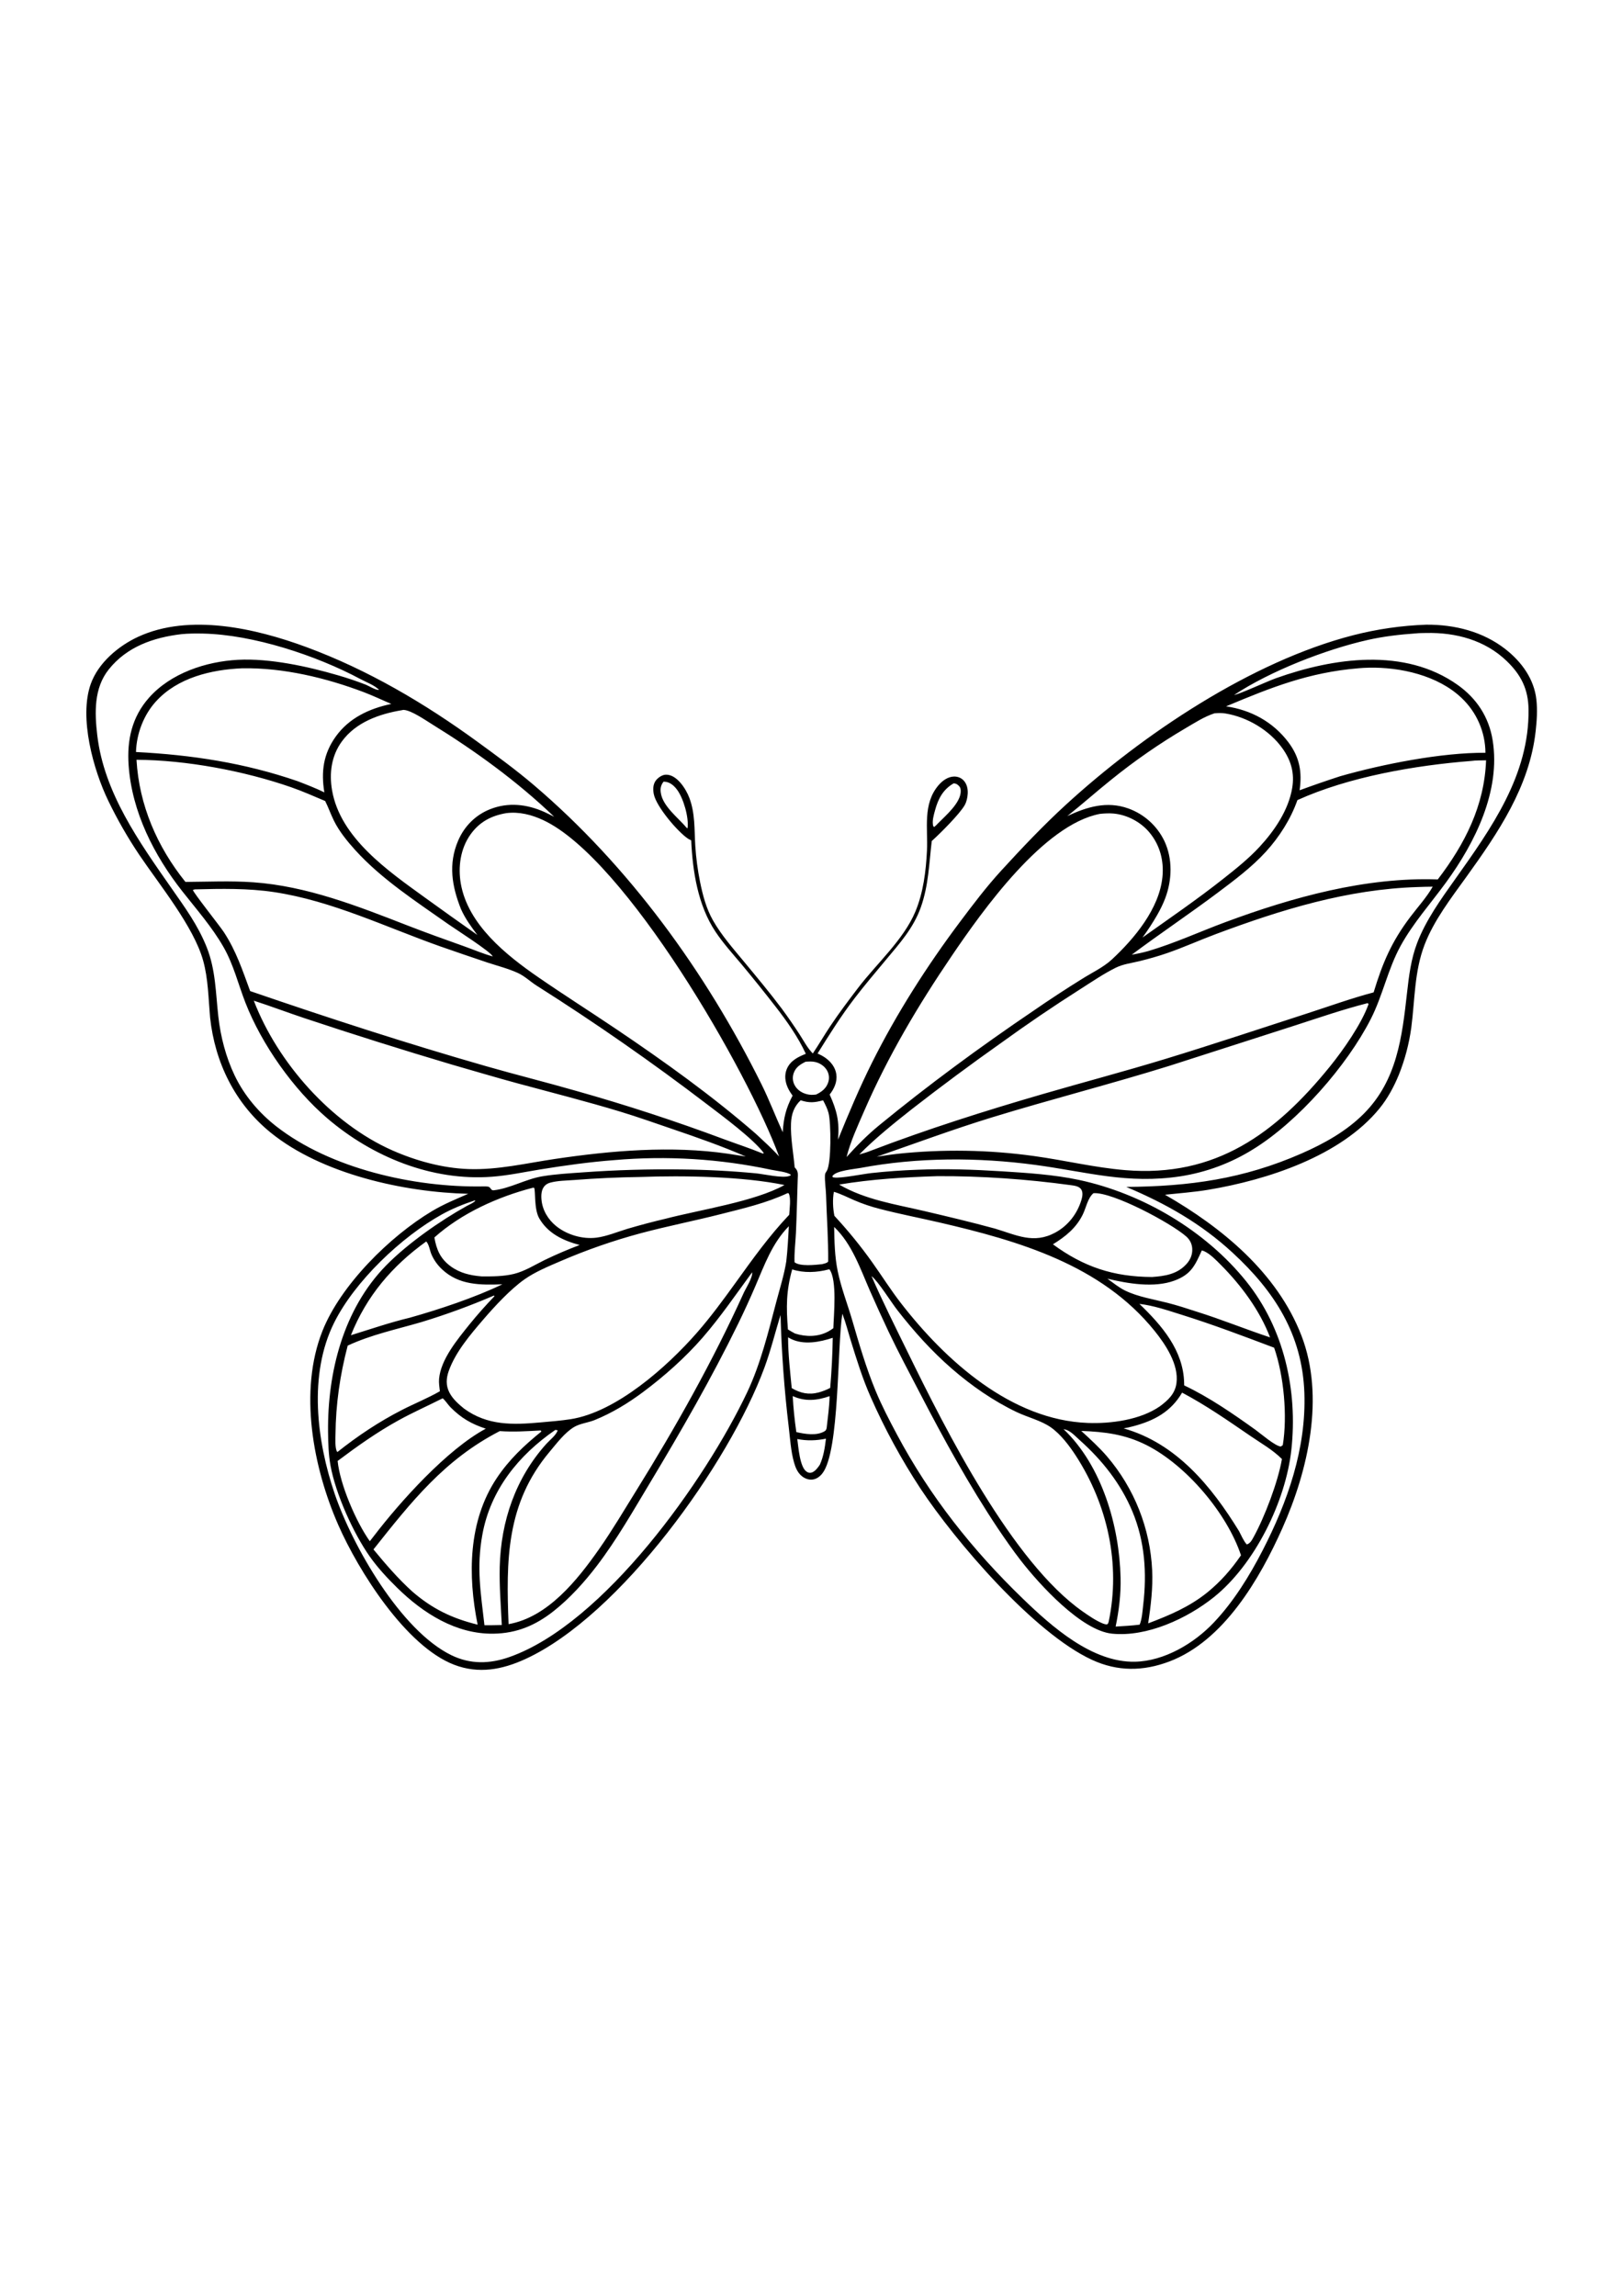 <?xml version="1.0" encoding="utf-8"?>
<!-- Generator: Adobe Illustrator 27.5.0, SVG Export Plug-In . SVG Version: 6.00 Build 0)  -->
<svg xmlns="http://www.w3.org/2000/svg" xmlns:xlink="http://www.w3.org/1999/xlink" viewBox="0 0 5075 5075" width="595" height="842" preserveAspectRatio="xMidYMid meet" data-scaled="true">
<g>
	<path d="M4807.09,1134.984c-7.197-64.517-46.222-118.021-96.32-157.347c-70.693-55.501-159.731-77.638-248.313-76.914
		c-38.531,1.355-76.876,4.785-115.037,10.29c-38.161,5.505-75.913,13.053-113.257,22.643
		c-318.447,81.806-657.583,309.084-898.407,529.58c-70.917,64.928-137.838,135.547-202.742,206.424
		c-46.653,50.941-87.729,105.202-129.138,160.401c-103.358,137.768-198.479,286.714-275.531,440.814
		c-39.129,78.262-73.425,159.727-106.387,240.755c5.14-55.65-3.321-90.426-26.053-141.158
		c14.246-18.191,24.164-39.867,20.818-63.516c-3.029-21.408-17.011-39.243-34.345-51.441c-7.678-5.403-15.772-9.606-24.323-13.428
		c36.903-59.114,73.137-117.079,115.587-172.461c31.238-40.76,64.611-80.081,97.48-119.537
		c43.986-52.794,86.937-99.973,110.253-166.086c24.075-68.27,25.532-135.924,33.944-206.613l2.354-2.087
		c24.923-22.499,85.335-82.773,100.731-110.089c5.854-10.394,8.739-23.852,9.427-35.679c0.867-14.776-2.3-30.073-12.531-41.265
		c-7.673-8.397-18.771-12.754-30.077-12.545c-19.094,0.362-36.333,12.783-48.353,26.737
		c-50.683,58.837-33.027,135.761-36.576,205.914c-3.242,64.036-11.341,130.175-36.169,189.7
		c-36.854,88.344-121.485,162.973-179.326,238.856c-29.721,38.99-59.471,78.426-86.708,119.185
		c-18.875,28.249-35.991,57.667-54.876,85.881c-16.769-16.739-28.595-39.912-41.498-59.709
		c-17.788-27.408-36.366-54.27-55.734-80.587c-37.651-50.162-78.242-98.788-118.273-147.087
		c-33.969-40.992-69.974-81.786-96.503-128.177c-21.537-37.651-32.367-79.373-40.938-121.624
		c-7.438-37.1-12.379-74.53-14.821-112.291c-3.173-51.258-0.094-101.073-18.593-150.195c-10.568-28.055-39.733-74.342-74.604-72.334
		c-11.296,0.649-24.62,10.057-30.95,19.173c-8.461,12.194-8.446,27.555-5.666,41.602c7.643,38.638,73.712,116.732,106.774,139.166
		c3.197,2.166,6.796,3.703,10.28,5.323c4.396,97.167,20.942,203.019,75.585,285.316c24.343,36.66,54.148,69.439,82.431,103.051
		c35.864,43.11,70.999,86.808,105.405,131.091c35.139,45.012,71.417,96.394,95.15,148.371c-25.091,9.998-49.33,21.993-59.952,48.784
		c-7.351,18.523-4.664,38.891,3.341,56.725c4.109,9.145,9.383,17.175,15.316,25.215c-20.952,39.615-28.135,70.203-30.861,114.605
		c-22.781-49.662-42.088-100.905-66.381-149.873c-173.928-350.547-414.44-682.675-713.233-936.813
		c-56.081-47.699-116.424-91.665-175.955-135.027c-165.239-120.345-342.557-224.789-534.656-295.819
		c-158.413-58.579-365.655-106.224-526.004-32.556c-62.268,28.606-125.362,81.727-148.92,147.895
		c-37.273,104.692,7.937,268.904,55.399,366.374c28.109,58.113,60.144,113.976,96.106,167.588
		c63.624,94.406,170.636,224.814,200.218,331.339c15.921,57.335,16.501,119.032,21.676,177.997
		c15.242,141.615,78.475,269.925,189.735,360.183c159.722,129.57,416.685,186.444,618.014,191.281
		c-38.217,16.58-77.023,32.497-112.865,53.895c-132.891,79.348-286.649,232.046-343.36,375.207
		c-74.565,188.258-29.394,427.194,49.82,607.357c62.782,142.8,211.034,378.9,362.607,436.814
		c76.304,29.156,149.397,15.421,221.939-17.715c297.242-135.791,638.138-612.08,748.575-911.825
		c19.956-54.167,33.528-109.664,50.356-164.738c3.42,117.698,11.589,232.988,25.617,349.912
		c4.322,35.996,6.696,76.879,16.719,111.671c4.134,14.35,9.532,28.194,20.313,38.916c9.215,9.165,22.048,15.351,35.253,14.563
		c13.725-0.823,24.793-9.056,33.062-19.534c54.351-68.879,45.999-397.666,62.445-499.18l1.537,3.965
		c9.576,25.066,16.293,52.021,24.219,77.692c18.593,60.2,37.632,122.045,63.362,179.618c21.899,49.627,45.812,98.264,71.739,145.912
		c25.93,47.644,53.787,94.135,83.571,139.473c109.331,165.263,354.443,451.491,536.302,535.598
		c80.319,37.15,160.346,36.343,242.232,5.422c170.324-64.319,282.887-257.91,354.002-417.344
		c80.641-180.798,133.272-411.168,59.411-602.316c-76.056-196.833-249.132-338.378-426.806-440.478
		c45.2-4.837,90.337-7.98,135.225-15.47c184.852-30.851,414.261-105.371,535.721-254.257
		c25.557-31.332,45.285-67.932,60.606-105.232c9.52-23.766,17.547-48.028,24.08-72.785c6.533-24.754,11.524-49.816,14.974-75.184
		c11.386-87.289,9.423-175.321,41.454-258.867c29.408-76.706,83.491-146.616,131.15-212.858
		c99.106-137.749,197.121-281.827,216.447-454.951C4808.458,1201.598,4810.744,1167.763,4807.09,1134.984z M2925.752,1480.807
		c9.675-35.664,25.111-64.874,58.044-83.749c6.226,0.372,9.328,1.616,13.993,5.552c5.978,5.031,7.936,9.582,8.208,17.364
		c1.304,37.022-46.846,77.603-70.762,101.842c-3.966,4.446-7.941,8.139-12.472,11.966l-3.009-3.296
		C2915.819,1514.731,2921.604,1496.094,2925.752,1480.807z M2151.174,1537.641l-2.166-0.927
		c-26.504-31.659-75.645-67.853-81.559-110.615c-1.923-13.924,0.327-23.158,8.62-34.35c1.16,0.025,2.32-0.01,3.47,0.074
		c16.258,1.18,28.422,11.48,38.028,23.971C2138.485,1442.982,2155.982,1504.347,2151.174,1537.641z M4089.01,2117.032
		c-146.73,47.387-293.366,96.469-440.819,141.491c-127.587,38.96-256.398,72.973-384.466,110.154
		c-181.289,52.631-363.043,110.214-539.385,177.655c-11.837,4.813-23.49,8.288-35.817,11.544
		c51.213-51.645,108.092-97.257,165.115-142.219c91.029-70.835,183.651-139.523,277.866-206.063
		c81.737-59.237,165.219-115.907,250.445-170.012c35.495-22.533,71.496-47.263,109.173-65.88
		c23.272-11.5,48.547-14.246,73.494-20.347c29.706-7.267,59.61-15.708,88.503-25.755c51.313-17.849,101.197-40.427,152.138-59.441
		c204.466-76.314,411.158-140.103,631.02-146.784c15.455-0.813,31.029-0.813,46.504-1.135
		c-19.014,33.408-47.199,64.21-70.426,94.996c-58.728,77.856-86.421,143.394-114.481,235.669
		C4227.65,2069.422,4158.142,2094.707,4089.01,2117.032z M4281.917,2087.837c-21.835,61.617-79.13,143.573-120.856,195.048
		c-169.129,208.65-357.353,347.702-640.592,324.038c-96.077-8.025-190.191-30.985-285.559-44.115
		c-35.368-4.907-70.852-8.734-106.451-11.48c-35.6-2.746-71.25-4.407-106.952-4.982c-35.702-0.572-71.389-0.057-107.061,1.542
		c-35.669,1.603-71.257,4.289-106.764,8.06c-21.552,2.454-43.035,5.958-64.498,9.081c119.602-41.449,238.693-85.698,359.732-122.844
		c184.719-56.685,371.94-104.27,556.436-161.655l390.707-125.574c75.531-24.363,151.518-50.703,228.457-70.242l1.482,0.188
		L4281.917,2087.837z M3834.44,1831.082c-80.89,30.013-158.527,65.905-241.414,90.53c-17.259,4.818-34.306,8.427-51.967,11.426
		c88.929-66.436,181.353-128.132,270.238-194.85c51.773-38.866,105.886-79.427,149.62-127.443
		c42.187-46.321,77.757-102.243,98.506-161.328c161.674-73.137,367.901-108.607,543.945-122.467
		c14.91-2.116,31.243-1.452,46.36-1.982c-5.249,142.343-66.346,261.791-151.166,372.664
		C4273.327,1689.631,4044.027,1753.32,3834.44,1831.082z M4193.518,1374.678c-42.694,13.849-85.104,28.516-127.23,44.001
		c8.104-56.998,0.223-103.22-34.98-149.987c-48.09-63.888-117.009-101.167-195.049-112.548
		c142.299-59.739,258.897-106.144,414.524-119.17c10.324-0.909,20.665-1.471,31.024-1.686
		c99.527-2.419,217.82,24.154,291.716,95.086c2.897,2.746,5.723,5.563,8.476,8.451c2.756,2.888,5.438,5.844,8.045,8.868
		c2.604,3.02,5.132,6.107,7.584,9.259c2.452,3.149,4.821,6.36,7.108,9.631c2.29,3.268,4.496,6.592,6.617,9.973
		s4.157,6.812,6.106,10.295c1.947,3.483,3.806,7.014,5.577,10.593c1.771,3.575,3.452,7.194,5.041,10.855
		c1.59,3.661,3.085,7.361,4.486,11.098c1.405,3.737,2.711,7.508,3.921,11.311c1.213,3.803,2.33,7.633,3.351,11.49
		c1.018,3.86,1.94,7.742,2.766,11.648c0.822,3.906,1.548,7.83,2.176,11.772c0.625,3.942,1.152,7.896,1.581,11.862
		c0.427,3.969,0.752,7.946,0.977,11.931c0.229,3.985,0.355,7.974,0.382,11.966
		C4509.328,1300.564,4326.478,1336.873,4193.518,1374.678z M3475.616,1386.654c36.908-29.909,74.88-58.399,113.916-85.469
		c39.039-27.067,79.033-52.641,119.983-76.721c28.908-16.912,58.252-36.036,90.248-46.494c11.703-1.12,22.98-1.438,34.628,0.486
		c68.384,11.272,137.719,52.378,178.092,108.959c27.356,38.341,38.464,77.9,30.529,124.613
		c-11.738,69.093-55.154,132.802-101.817,183.361c-34.707,37.602-74.495,69.172-114.531,100.781
		c-81.707,64.517-167.186,122.878-251.977,183.177c16.685-22.751,32.065-46.353,46.142-70.802
		c9.537-16.799,18.355-34.405,25.136-52.502c21.309-56.879,23.431-122.601-2.672-178.364c-1.408-2.948-2.887-5.859-4.437-8.734
		c-1.547-2.878-3.164-5.715-4.853-8.511c-1.689-2.796-3.445-5.548-5.269-8.258c-1.824-2.71-3.712-5.375-5.666-7.995
		c-1.953-2.617-3.969-5.185-6.047-7.703c-2.082-2.518-4.222-4.985-6.419-7.4c-2.201-2.416-4.459-4.775-6.776-7.078
		c-2.317-2.303-4.687-4.549-7.113-6.736c-2.426-2.188-4.902-4.314-7.43-6.379c-2.531-2.069-5.11-4.073-7.738-6.012
		c-2.63-1.94-5.305-3.813-8.025-5.621c-2.719-1.811-5.481-3.552-8.283-5.225c-2.806-1.675-5.651-3.28-8.535-4.813
		c-2.882-1.533-5.801-2.997-8.759-4.392c-2.954-1.391-5.941-2.708-8.962-3.951c-3.021-1.246-6.069-2.417-9.146-3.514
		c-66.807-23.708-128.985-4.773-190.434,24.04C3385.665,1462.799,3429.607,1423.522,3475.616,1386.654z M2703.343,2423.157
		c74.996-172.693,169.412-331.716,275.105-487.289c96.523-142.071,286.828-409.74,462.976-443.342
		c13.706-1.443,28.363-2.285,42.103-1.095c42.816,3.708,85.509,26.261,112.895,59.213c32.883,39.565,45.696,88.359,40.665,139.265
		c-9.814,99.274-87.625,192.496-158.155,258.034c-26.35,24.487-63.04,41.677-93.579,60.963
		c-51.98,32.292-103.14,65.834-153.481,100.627c-164.624,111.433-327.29,231.01-481.034,357.12
		c-36.591,29.825-70.45,64.324-102.119,99.294C2661.458,2516.27,2682.98,2470.038,2703.343,2423.157z M2480.71,2317.018
		c0.066-1.623,0.218-3.237,0.456-4.843c0.235-1.606,0.553-3.194,0.957-4.763c0.4-1.573,0.882-3.121,1.448-4.644
		c6.637-18.053,20.605-26.801,37.096-34.96c10.627-0.719,21.195-1.467,31.619,1.244c14.697,3.826,28.506,13.438,35.813,26.925
		c0.75,1.375,1.429,2.784,2.037,4.228c0.605,1.444,1.135,2.917,1.591,4.417c0.456,1.497,0.834,3.014,1.135,4.55
		c0.297,1.54,0.517,3.09,0.659,4.649c0.139,1.56,0.198,3.123,0.178,4.689c-0.02,1.566-0.121,3.128-0.302,4.684
		c-0.182,1.556-0.441,3.098-0.778,4.625c-0.34,1.53-0.757,3.039-1.249,4.525c-6.265,19.044-20.62,30.008-38.097,38.162
		c-10.117,1.259-19.014,1.448-28.967-1.15c-16.199-4.223-30.544-13.72-38.341-28.868c-0.753-1.438-1.427-2.911-2.022-4.421
		c-0.598-1.51-1.117-3.047-1.556-4.61c-0.436-1.563-0.79-3.144-1.061-4.743c-0.271-1.599-0.458-3.211-0.56-4.833
		C2480.662,2320.261,2480.644,2318.64,2480.71,2317.018z M2474.925,2461.066c1.11-28.724,9.085-52.799,30.216-72.631
		c26.623,8.843,43.743,7.336,70.168,0.054c6.726,12.798,13.101,25.151,16.912,39.203c8.298,30.593,9.125,158.507-5.378,181.655
		c-2.85,4.551-5.324,7.406-5.621,13.165c-1.036,20.125,2.736,41.771,3.351,62.034c2.086,69.152,7.39,139.443,6.701,208.491
		c-4.942,5.413-12.466,6.097-19.43,8.149c-21.274,2.121-68.225,7.777-85.861-6.092c-1.313-30.365,3.053-62.073,4.406-92.533
		c2.488-55.922,3.757-111.993,5.562-167.94c0.451-13.988,2.35-23.684-7.658-34.276l-1.903-1.988
		C2482.519,2553.316,2473.185,2506.138,2474.925,2461.066z M2437.63,2564.167c-22.667-25.264-48.18-48.071-72.983-71.194
		c-137.223-119.111-285.261-225.21-435.833-326.695c-81.301-54.792-164.272-107.269-244.973-162.968
		c-100.83-69.593-219.297-164.411-241.925-291.958c-9.348-52.715-1.343-110.09,30.142-154.324
		c27.986-39.307,64.691-58.683,111.606-66.772c40.388-5.274,80.215,4.991,116.623,22.107
		C1957.648,1633.361,2339.967,2297.151,2437.63,2564.167z M2266.285,2510.624c-152.45-56.973-307.004-107.515-463.66-151.627
		c-94.104-27.064-189.224-50.658-283.413-77.692c-248.24-71.244-492.296-150.582-736.525-234.5
		c-23.911-64.819-43.838-125.802-82.292-184.421c-12.917-19.684-96.518-124.663-96.865-131.959l5.903-1.725
		c82.451-2.121,166.369-3.812,248.16,8.501c180.823,27.212,348.445,109.068,519.469,169.685
		c49.389,17.246,98.884,34.185,148.485,50.817c31.773,10.439,65.697,18.959,96.003,33.066c20.402,9.497,39.039,27.485,58.391,39.59
		c183.469,116.143,361.488,240.11,534.056,371.901c46.306,35.277,143.315,107.135,175.896,151.25l-2.895,1.661
		C2347.616,2538.897,2306.296,2525.439,2266.285,2510.624z M2333.4,2564.305c-18.601-3.021-37.22-5.931-55.858-8.734
		c-177.447-25.805-364.337-9.839-540.867,16.328c-89.514,13.269-179.881,34.955-270.803,31.703
		c-80.959-2.89-164.252-25.765-238.276-58.47c-191.103-84.433-358.934-274.307-433.493-468.285
		c53.087,17.215,105.277,36.938,158.195,54.614c153.501,51.088,307.795,99.657,462.882,145.709
		c68.17,19.534,136.266,39.882,204.699,58.425c107.383,29.096,215.327,56.314,321.803,88.647
		c54.688,16.605,108.741,35.902,162.849,54.331C2181.361,2504.74,2258.944,2531.948,2333.4,2564.305z M580.179,1705.363
		c-88.544-110.1-144.974-240.413-153.091-382.077c155.758,0.843,337.072,34.846,483.866,85.906
		c36.051,12.541,71.273,28.283,106.456,43.079c10.062,20.11,17.463,41.374,27.376,61.528c16.308,33.166,41.919,64.636,66.619,91.938
		c82.302,90.961,191.767,161.685,291.686,232.11c19.867,14.003,132.965,86.223,138.621,100.548
		c-29.567-7.98-59.124-20.838-88.062-31.128c-60.492-21.508-120.761-43.099-180.595-66.391
		c-154.919-60.304-313.401-122.576-480.716-134.378C721.243,1701.482,651.259,1704.907,580.179,1705.363z M1263.904,1167.322
		c24.07,2.017,66.961,31.897,88.473,45.186c135.751,83.848,266.257,178.597,381.681,289.192
		c-10.206-5.215-20.442-10.479-30.901-15.168c-54.529-24.412-112.9-31.064-169.432-8.719
		c-46.014,18.191-80.949,53.375-100.369,98.729c-31.173,72.795-19.406,142.998,9.135,214.202c13.467,29.929,31.51,54.4,51.04,80.512
		c-54.891-38.603-109.533-77.557-163.925-116.861c-114.769-83.085-264.85-186.26-290.63-335.592
		c-9.244-53.543-2.126-107.706,30.335-152.44c44.006-60.646,117.351-86.476,188.595-98.292
		C1260.236,1167.5,1261.253,1167.099,1263.904,1167.322z M1050.501,1250.665c-38.935,54.286-46.247,109.966-35.684,174.582
		c-27.213-13.294-55.248-24.055-83.472-34.965c-165.957-57.181-331.211-82.297-505.863-91.294
		c1.658-57.018,23.848-115.671,62.347-158.061c67.853-74.713,173.209-99.661,270.213-103.854
		c128.008-2.161,262.044,29.795,381.229,75.1c28.809,10.949,56.676,24.377,85.053,36.383
		C1155.664,1163.074,1092.396,1192.254,1050.501,1250.665z M864.618,2470.127c-54.43-42.455-100.493-96.83-130.383-159.231
		c-27.5-57.419-44.056-121.361-51.134-184.5c-8.288-73.935-8.293-146.001-36.17-216.249
		c-27.411-69.073-68.131-124.583-110.233-184.877C435.8,1580.76,325.425,1426.585,304.332,1246.65
		c-8.288-70.703-10.837-147.25,35.803-205.8c56.794-71.298,139.607-100.002,227.236-110.496c22.177-2.21,45.201-2.335,67.491-1.864
		c157.798,3.336,354.438,68.324,493.163,142.467c17.552,9.383,44.304,19.381,57.865,33.458c-7.856,2.627-32.273-12.451-41.419-16.05
		c-28.663-11.08-57.755-20.895-87.274-29.443c-95.477-27.817-213.339-53.508-312.524-48.333
		c-100.206,5.229-210.637,41.815-278.699,118.833c-53.379,60.403-69.052,132.286-63.516,211.262
		c10.201,145.541,79.253,281.4,168.421,394.543c44.061,55.917,92.82,111.602,128.266,173.492
		c31.887,55.669,45.989,116.261,69.142,175.405c50.886,129.971,149.555,269.767,255.665,360.599
		c141.198,120.875,327.394,197.046,515.434,182.84c50.718-3.832,100.781-14.657,150.918-22.806
		c77.202-12.545,154.289-23.316,232.309-29.23c20.488-1.788,41.001-3.196,61.538-4.223c20.541-1.024,41.093-1.667,61.657-1.928
		c20.564-0.261,41.125-0.14,61.682,0.362c20.558,0.502,41.1,1.388,61.627,2.656c20.524,1.269,41.019,2.918,61.484,4.947
		c20.465,2.032,40.885,4.443,61.26,7.232c20.375,2.789,40.692,5.956,60.948,9.502c20.257,3.546,40.441,7.467,60.552,11.762
		c15.297,3.242,50.222,6.687,61.231,15.718c-3.217,3.618-1.413,2.453-6.751,4.124c-21.061,6.597-77.107-6.141-102.213-8.729
		c-76.926-7.3-154.021-11.339-231.287-12.119c-103.553-1.437-206.976,1.573-310.269,9.031
		c-42.465,3.078-85.737,5.378-127.731,12.447c-51.367,8.645-100.112,37.741-151.251,43.639c-8.788,1.016-8.431-6.399-14.95-10.365
		c-3.851-2.344-16.982-1.75-21.671-1.676C1296.138,2661.16,1034.719,2602.81,864.618,2470.127z M1570.049,4029.881
		c-18.052,0.749-36.184,0.59-54.252,0.739c-11.45-101.044-25.473-179.861-6.478-283.814
		c25.552-139.84,113.158-248.036,228.229-327.265l7.282,1.155c-3.95,14.781-25.17,31.104-35.332,42.4
		c-96.215,106.957-142.289,241.716-145.882,384.59C1562.083,3908.623,1567.085,3969.076,1570.049,4029.881z M1494.443,4028.736
		c-80.126-19.659-141.625-49.389-204.318-103.512c-44.844-40.591-83.239-85.311-121.599-131.84
		c118.313-148.886,222.013-280.944,395.198-370.126c42.97,3.098,85.142,0.322,128.073-2.022l2.141,3.306
		c-53.806,43.342-101.029,87.864-139.667,145.759C1464.559,3704.722,1463.404,3875.091,1494.443,4028.736z M1813.594,2841.165
		c-36.779,13.906-72.894,29.364-108.345,46.375c-31.218,15.232-63.323,35.758-97.261,44.026
		c-32.809,7.996-67.496,7.981-101.068,7.757c-35.242-2.875-67.556-10.196-96.652-31.406c-32.452-23.654-44.566-52.229-51.134-90.411
		c85.053-76.027,198.796-127.161,308.023-155.439l3.97,0.089c5.036,7.42-0.927,66.193,16.08,95.606
		C1714.806,2805.497,1762.406,2827.43,1813.594,2841.165z M1704.382,2656c4.585-4.907,10.558-8.05,16.987-9.829
		c23.535-6.528,50.941-6.474,75.387-8.357c68.912-5.39,137.925-8.553,207.039-9.492c135.558-4.937,319.215-1.888,450.748,25.16
		c-92.786,51.788-264.369,77.326-372.401,105.534c-40.18,9.441-80.062,20.009-119.646,31.703
		c-30.752,9.294-64.572,23.49-96.488,27.47c-43.421,5.423-92.126-8.957-125.976-36.318c-25.175-20.358-42.96-50.078-45.82-82.634
		C1692.907,2684.398,1693.646,2667.49,1704.382,2656z M1383.04,2917.212c53.434,50.148,120.325,49.27,188.798,46.852
		c-85.301,41.24-198.622,78.951-289.956,104.573c-62.143,14.86-122.938,35.882-183.975,54.698
		c49.191-122.784,128.871-216.546,235.694-293.267c8.555,8.61,11.133,27.758,15.847,39.188
		C1356.868,2887.263,1368.869,2903.908,1383.04,2917.212z M1319.698,3081.91c76.866-23.396,152.199-50.977,225.998-82.743
		l1.333,2.236c-27.401,28.402-53.536,57.926-78.406,88.572c-37.151,46.365-89.514,108.915-94.828,169.804
		c-1.105,12.65,1.12,26.246,2.493,38.851c-37.825,21.716-79.264,38.306-118.169,58.242
		c-72.844,37.324-138.303,81.018-202.34,131.825c-0.288-0.228-0.649-0.392-0.863-0.689c-7.207-9.943-5.353-40.864-5.234-53.206
		c0.922-96.027,13.938-186.171,38.207-278.922C1162.063,3121.277,1241.589,3104.899,1319.698,3081.91z M1247.056,3389.497
		c44.948-24.784,92.206-45.696,138.056-68.834c9.135,7.583,15.886,19.391,24.407,28.01c33.334,33.721,65.613,52.294,110.432,67.025
		c-121.034,64.943-266.917,227.148-349.709,335.23l-13.16,16.818c-43.278-60.854-93.395-177.809-100.682-251.075
		C1118.062,3470.451,1179.481,3426.757,1247.056,3389.497z M1719.817,3487.794c22.053-26.196,46.569-59.159,75.928-77.013
		c18.588-11.301,44.298-13.76,64.74-22.052c54.52-22.107,105.202-52.978,152.252-88.136
		c66.549-49.736,131.721-107.646,186.211-170.413c55.436-63.863,104.334-135.552,154.428-203.678
		c1.849,17.036-19.52,49.32-26.618,64.978c-96.672,213.349-212.962,420.016-336.544,618.861
		c-38.023,61.171-74.411,123.027-115.82,182.047c-67.883,96.766-160.445,213.29-283.13,234.727
		C1583.472,3827.665,1583.368,3649.9,1719.817,3487.794z M2301.875,2958.735c-38.643,53.597-77.97,107.339-121.535,157.065
		c-93.306,106.511-251.848,247.719-394.622,270.138c-30.985,4.863-62.554,7.252-93.797,10.082
		c-87.308,7.901-166.438,10.518-240.195-43.297c-17.641-14.434-35.53-30.103-45.964-50.787c-11.118-22.043-9.73-44.195-1.606-66.981
		c20.997-58.901,67.174-113.168,107.626-160.252c35.352-41.151,84.746-94.624,128.861-125.827
		c33.612-23.772,74.698-40.621,112.429-56.903c40.854-17.656,82.294-33.802,124.32-48.438
		c42.03-14.636,84.536-27.723,127.518-39.263c82.922-22.117,167.082-38.588,250.237-59.709
		c71.952-18.276,141.853-34.271,209.503-65.895l3.033,0.907c7.911,14.588,2.513,50.469,1.675,67.025
		C2406.011,2813.263,2355.532,2884.309,2301.875,2958.735z M2429.318,3017.353c-25.23,95.432-49.23,195.192-91.611,284.647
		c-129.753,273.876-447.873,723.87-743.797,828.022c-61.657,21.706-121.847,23.292-181.531-5.725
		c-158.458-77.043-309.862-342.24-365.224-504.92c-56.378-165.675-82.332-373.1-1.779-535.042
		c64.582-129.833,210.618-268.691,337.496-339.057c32.824-18.206,66.891-31.743,102.392-43.599l2.032,0.396
		c-1.794,5.338-20.997,13.77-26.876,17.026c-83.536,46.271-185.591,117.926-252.15,185.829
		c-133.857,136.549-183.742,333.887-181.809,520.628c0.367,35.064,1.388,71.243,7.683,105.757
		c16.154,88.577,71.199,211.232,123.091,284.657c24.888,35.213,55.184,67.739,85.98,97.906
		c80.81,79.159,183.658,144.767,300.573,143.082c73.182-1.056,131.984-26.018,188.917-71.03
		c50.212-39.699,95.859-90.287,134.685-141.174c62.093-81.38,113.802-172.307,166.478-259.903
		c97.177-161.61,192.828-327.701,275.625-497.262c18.671-38.22,36.394-76.875,53.171-115.964
		c29.086-67.719,53.047-135.835,105.435-189.299c-1.819,36.705-3.807,73.003-7.866,109.544
		C2453.487,2934.61,2440.347,2975.637,2429.318,3017.353z M2565.252,3528.291c-5.715,8.848-15.217,21.522-25.736,24.66
		c-5.75,1.71-10.216,0.674-15.197-2.399c-22.172-13.661-26.311-78.763-29.706-102.446c31.337,5.948,58.46,5.006,89.717-1.115
		C2580.648,3475.715,2577.114,3501.683,2565.252,3528.291z M2586.452,3413.795c-1.358,5.155-2.384,7.644-7.212,10.414
		c-25.056,14.404-60.834,8.229-87.656,2.141c-5.338-36.987-9.368-75.373-11.267-112.682c38.926,17.899,76.047,13.933,115.403,0.307
		C2594.928,3347.27,2590.13,3380.704,2586.452,3413.795z M2597.555,3288.205c-11.5,6.005-23.507,10.718-36.021,14.142
		c-30.96,8.233-57.291,2.325-84.344-13.572c-5.056-52.705-11.316-105.866-11.445-158.859c2.677,1.586,5.399,3.087,8.169,4.501
		c40.333,20.363,90.912,10.508,131.626-2.989C2604.708,3183.781,2602.046,3236.041,2597.555,3288.205z M2607.429,3101.37
		c-5.135,3.742-10.28,7.182-15.886,10.201c-32.348,17.438-69.593,17.299-103.899,6.533c-7.638-3.831-14.964-8.466-22.34-12.783
		c-5.502-70.614-5.68-119.141,13.314-187.886c35.971,11.787,77.34,9.874,113.688,0.198l3.083-0.069
		C2619.697,2950.878,2608.693,3059.674,2607.429,3101.37z M3604.967,3859.066c-0.38-8.133-0.927-16.252-1.641-24.357
		c-0.714-8.109-1.596-16.201-2.647-24.273c-1.047-8.073-2.263-16.12-3.648-24.139c-1.381-8.023-2.928-16.014-4.64-23.971
		c-1.711-7.96-3.587-15.88-5.626-23.758c-2.039-7.881-4.24-15.716-6.603-23.505c-2.363-7.792-4.885-15.531-7.569-23.218
		c-2.68-7.683-5.52-15.31-8.521-22.881c-2.997-7.567-6.15-15.07-9.458-22.509c-3.308-7.435-6.767-14.801-10.379-22.097
		c-3.612-7.293-7.373-14.51-11.281-21.651c-3.909-7.138-7.966-14.193-12.169-21.166c-4.2-6.972-8.544-13.854-13.031-20.645
		c-4.488-6.794-9.112-13.493-13.874-20.095c-4.762-6.599-9.659-13.099-14.692-19.5c-5.033-6.397-10.194-12.689-15.485-18.875
		c-24.699-28.729-52.785-54.207-80.662-79.764c73.767,2.845,137.302,10.613,204.362,44.472
		c124.147,62.673,251.576,212.725,295.488,344.634c-30.707,44.64-63.085,81.593-105.039,115.909
		c-57.211,45.929-117.812,71.308-185.413,97.029C3600.645,3970.439,3607.535,3913.991,3604.967,3859.066z M3506.139,3882.129
		c-3.757-162.141-58.261-350.651-178.542-465.113c4,0.907,8.065,1.904,11.837,3.549c14.117,6.156,28.561,21.81,39.991,32.011
		c69.697,62.227,127.755,135.771,163.89,222.563c38.762,93.103,45.335,191.846,33.711,291.076
		c-2.28,19.485-3.673,44.457-11.167,62.49c-24.933,3.212-50.093,4.402-75.169,5.978
		C3501.078,3984.249,3507.339,3933.715,3506.139,3882.129z M3468.909,4019.352c-1.73,5.046-0.996,5.859-5.715,8.843
		c-4.551-0.491-8.214-1.289-12.481-3.044c-22.107-9.095-43.198-23.678-62.693-37.304
		c-221.017-154.467-428.77-567.732-547.197-809.855c-38.816-79.363-78.693-158.577-113.975-239.585
		c21.017,16.442,61.543,81.717,80.929,106.561c51.942,66.559,106.784,127.77,170.528,183.187
		c60.532,52.621,130.368,101.212,202.87,135.681c33.701,16.025,76.186,26.32,106.511,47.481
		c30.945,21.592,58.232,57.736,78.574,89.127C3465.395,3653.429,3506.883,3839.695,3468.909,4019.352z M3876.756,3736.163
		c-86.04-140.023-196.109-274.803-361.1-321.376c9.947-1.738,19.792-3.924,29.537-6.558
		c65.994-17.393,118.258-45.206,153.456-105.301c75.913,40.254,143.245,87.298,213.909,135.646
		c32.938,22.538,70.312,43.644,98.456,72.091c-12.461,71.769-54.212,182.017-89.554,245.627
		c-4.927,8.873-10.176,18.593-20.531,21.497C3890.982,3767.083,3883.726,3749.159,3876.756,3736.163z M4007.392,3471.511
		c-17.547-1.219-62.673-40.403-78.912-52.041c-70.227-50.331-145.069-102.124-223.337-139.156l-0.139-7.718
		c-2.295-101.856-69.841-180.044-139.969-247.229c43.981,4.878,89.365,20.6,131.493,33.766
		c98.218,30.692,193.819,66.946,290.06,103.269c30.405,87.482,42.073,213.438,27.039,304.91L4007.392,3471.511z M3743.781,3049.483
		c-30.276-9.933-60.696-19.753-91.586-27.619c-43.51-11.079-91.412-18.484-131.81-38.167c-19.604-9.552-37.86-24.516-55.55-37.25
		c63.704,15.535,146.443,29.389,209.502,6.171c52.76-19.426,64.641-47.58,85.861-94.342c2.831,0.615,5.294,1.214,7.931,2.448
		c18.975,8.897,37.171,27.921,51.749,42.589c63.501,63.867,121.758,142.095,153.977,226.811
		C3896.673,3104.533,3821.479,3073.741,3743.781,3049.483z M3712.593,2900.314c-28.838,32.204-67.556,38.083-108.137,40.908
		c-120.806-0.609-213.438-31.46-310.021-102.248c39.342-24.253,72.691-50.93,93.495-93.36c10.122-20.65,15.604-52.076,33.453-66.629
		c60.24-4.055,241.682,93.137,289.703,135.057c11.658,10.181,18.38,22.989,19.252,38.588
		C3731.365,2870.95,3724.683,2886.812,3712.593,2900.314z M3383.604,2700.126c-13.185,43.649-41.86,80.562-82.044,102.282
		c-67.595,36.531-121.406,7.45-188.298-12.536c-73.757-20.154-147.617-37.656-222.023-55.104
		c-90.505-21.225-184.317-35.183-265.593-82.698c102.064-16.992,204.258-23.128,307.492-26.32
		c137.5-0.714,280.072,9.452,416.328,28.045c11.425,1.556,27.396,3.123,33.885,13.993
		C3389.021,2677.28,3386.607,2690.173,3383.604,2700.126z M2672.254,2700.839c26.168,11.298,53.07,20.437,80.706,27.416
		c61.949,16.074,124.667,28.1,186.974,42.549c247.6,57.404,505.708,132.296,672.28,338.592
		c34.479,42.707,76.408,105.5,68.835,163.558c-4.397,33.671-26.271,53.761-52.006,72.81
		c-61.092,42.41-152.628,54.683-225.121,52.006c-239.853-8.843-445.915-195.168-585.175-374.939
		c-31.614-40.819-59.323-84.835-89.237-126.918c-36.725-51.664-75.724-99.492-118.789-145.967
		c-4.743-23.386-6.097-51.759-1.621-75.199C2630.632,2681.008,2651.614,2692.026,2672.254,2700.839z M4552.844,1696.952
		c-44.11,62.034-91.76,128.261-118.928,199.703c-19.208,50.489-25.498,102.347-31.5,155.617
		c-15.608,138.512-31.287,273.554-134.987,377.869c-54.846,55.169-124.157,93.618-194.806,124.583
		c-182.344,79.928-351.112,103.2-548.664,104.702c124.439,52.566,233.746,114.382,333.317,206.38
		c130.73,120.781,217.453,255.288,223.892,438.272c6.102,173.516-52.354,340.405-130.745,492.608
		c-41.21,80.017-90.604,159.935-152.693,225.528c-61.727,65.211-154.814,120.623-246.733,122.472
		c-133.689,2.682-259.883-109.515-350.81-197.378c-157.59-152.282-290.55-319.775-393.75-513.386
		c-23.867-44.774-47.456-89.906-66.862-136.832c-29.75-71.927-51.461-146.512-73.241-221.101
		c-14.851-50.866-34.752-101.584-45.359-153.417c-9.309-45.458-10.256-91.759-11.053-137.976
		c55.892,53.226,81.881,130.908,112.201,200.144c18.796,42.668,38.13,85.09,58.004,127.265
		c30.697,64.7,64.988,128.573,98.005,192.168c75.164,144.752,153.679,287.794,244.18,423.63
		c22.975,33.904,46.336,67.769,71.472,100.122c58.742,75.625,189.616,219.222,285.51,228.978
		c109.49,11.138,235.307-47.411,318.65-114.09c127.493-102,224.804-298.987,242.529-461.098
		c20.328-185.923-22.865-379.658-141.173-526.824c-127.756-158.924-324.822-274.986-523.622-317.362
		c-77.613-16.546-161.749-21.924-240.864-26.9c-87.844-5.531-176.575-8.62-264.557-4.912c-48.12,1.725-96.115,5.193-143.984,10.404
		c-25.319,2.751-95.239,16.897-115.859,13.864c-5.091-0.749-3.311,0.262-6.201-3.465c0.372-0.664,0.674-1.378,1.12-1.998
		c11.832-16.323,66.782-20.625,87.065-24.442c178.399-33.592,367.489-33.666,547.157-9.477
		c162.186,21.83,287.775,60.983,454.595,35.555c10.062-1.576,20.078-3.405,30.048-5.487c9.97-2.082,19.88-4.415,29.731-6.999
		c9.851-2.581,19.63-5.41,29.339-8.486c9.708-3.08,19.335-6.4,28.878-9.963c9.54-3.566,18.984-7.369,28.333-11.41
		c9.348-4.042,18.588-8.316,27.718-12.823c9.134-4.508,18.147-9.245,27.039-14.211c8.893-4.963,17.654-10.148,26.286-15.554
		c139.681-86.005,292.949-260.944,367.321-406.687c37.885-74.233,53.365-156.307,93.703-229.617
		c39.029-70.926,94.535-132.945,142.11-198.231c90.838-124.657,171.296-286.154,145.605-444.691
		c-11.733-72.398-49.875-130.65-109.604-173.006c-165.903-117.639-388.124-85.003-568.347-20.823
		c-27.649,9.844-112.885,49.429-130.978,52.487c112.454-74.748,287.358-142.938,419.193-172.401
		c49.241-10.999,99.443-16.843,149.724-20.318c10.563-1.12,21.552-1.051,32.174-1.279c92.637-1.997,183.851,22.236,251.912,87.784
		c45.181,43.515,67.447,88.329,68.255,151.354C4785.221,1370.896,4666.279,1537.408,4552.844,1696.952z"/>
</g>
</svg>
